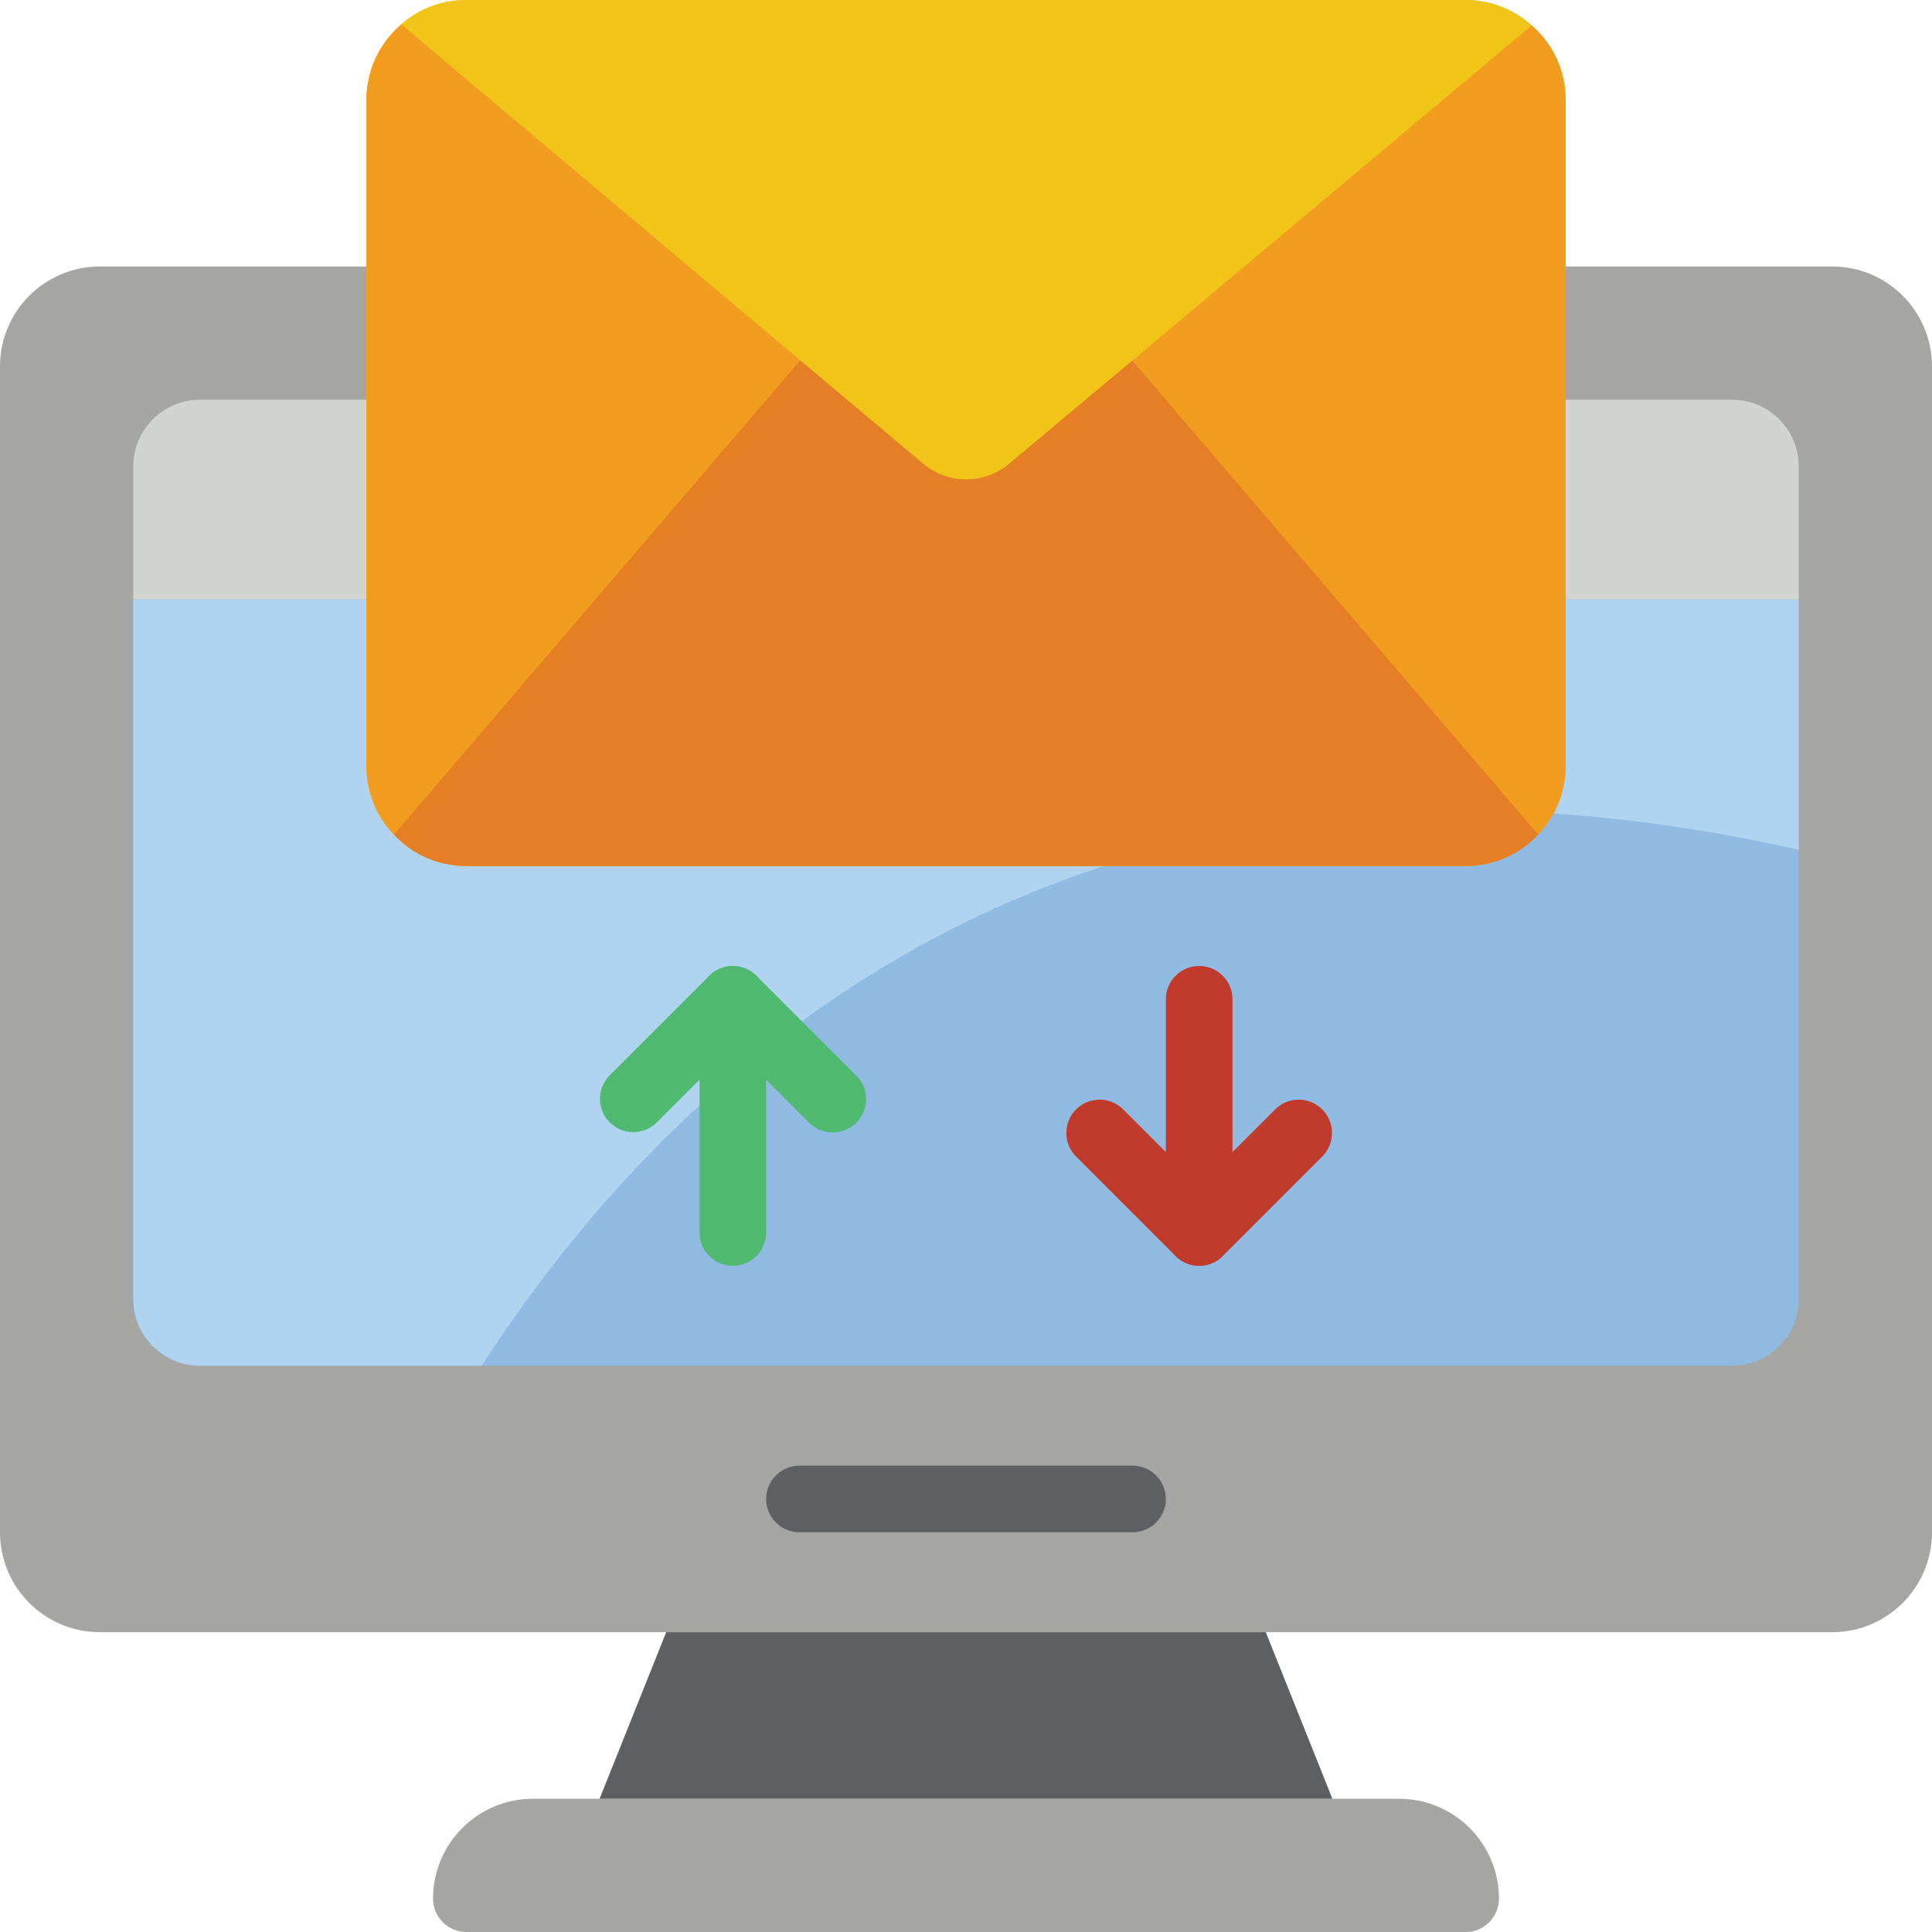 <svg height="512pt" viewBox="0 0 512 512" width="512pt" xmlns="http://www.w3.org/2000/svg"><path d="m450.207 70.621h35.309c14.629 0 26.484 11.855 26.484 26.484v308.965c0 14.625-11.855 26.48-26.484 26.48h-459.031c-14.629 0-26.484-11.855-26.484-26.48v-308.965c0-14.629 11.855-26.484 26.484-26.484zm0 0" fill="#a5a5a4"/><path d="m141.242 476.691h229.516c14.629 0 26.484 11.855 26.484 26.48 0 4.875-3.953 8.828-8.828 8.828h-264.828c-4.875 0-8.828-3.953-8.828-8.828 0-14.625 11.859-26.48 26.484-26.48zm0 0" fill="#a5a5a4"/><path d="m353.105 476.691h-194.207l17.652-44.141h158.898zm0 0" fill="#5e5f62"/><path d="m476.691 123.586v35.312h-441.379v-35.312c.027-9.738 7.914-17.625 17.652-17.656h406.07c9.738.031 17.625 7.918 17.656 17.656zm0 0" fill="#d1d4d1"/><path d="m476.691 158.898v185.379c-.031 9.738-7.918 17.625-17.656 17.652h-406.07c-9.738-.027-17.625-7.914-17.652-17.652v-185.379zm0 0" fill="#90bae1"/><path d="m476.691 158.898v66.293c-192.973-43.344-298.375 58.527-349.043 136.738h-74.684c-9.738-.027-17.625-7.914-17.652-17.652v-185.379zm0 0" fill="#b0d3f0"/><path d="m405.895 6.711c-4.805-4.309-11.027-6.699-17.48-6.711h-264.828c-6.336-.039-12.461 2.254-17.215 6.445-5.887 4.988-9.277 12.32-9.266 20.039v176.551c.086 14.59 11.891 26.395 26.48 26.484h264.828c14.59-.09 26.395-11.895 26.484-26.484v-176.551c.047-7.594-3.246-14.824-9.004-19.773zm0 0" fill="#f0c419"/><path d="m300.137 406.07h-88.273c-4.875 0-8.828-3.953-8.828-8.828s3.953-8.828 8.828-8.828h88.273c4.875 0 8.828 3.953 8.828 8.828s-3.953 8.828-8.828 8.828zm0 0" fill="#5e5f62"/><path d="m414.898 26.484v176.551c.031 6.742-2.566 13.234-7.242 18.098l-107.605-125.617 105.844-88.805c5.758 4.949 9.051 12.18 9.004 19.773zm0 0" fill="#f29c1f"/><path d="m407.656 221.133c-4.949 5.375-11.934 8.422-19.242 8.387h-264.828c-7.309.035-14.293-3.012-19.242-8.387l107.695-125.707 32.66 27.445c6.566 5.512 16.141 5.512 22.707 0l32.66-27.363zm0 0" fill="#e57e25"/><path d="m212.039 95.426-107.695 125.707c-4.676-4.863-7.273-11.355-7.238-18.098v-176.551c-.012-7.719 3.379-15.051 9.266-20.039zm0 0" fill="#f29c1f"/><path d="m405.895 6.711-105.844 88.805-32.664 27.363c-6.562 5.512-16.141 5.512-22.703 0l-32.645-27.453-105.668-88.98c4.754-4.191 10.879-6.484 17.215-6.445h264.828c6.453.012 12.676 2.402 17.48 6.711zm0 0" fill="#f0c419"/><path d="m194.207 335.449c-4.875 0-8.828-3.953-8.828-8.828v-61.793c0-4.875 3.953-8.828 8.828-8.828s8.828 3.953 8.828 8.828v61.793c0 4.875-3.953 8.828-8.828 8.828zm0 0" fill="#4fba6f"/><path d="m220.691 300.137c-2.344 0-4.586-.93-6.242-2.586l-20.242-20.242-20.242 20.242c-3.465 3.348-8.969 3.297-12.375-.105-3.402-3.406-3.453-8.91-.105-12.375l26.48-26.484c3.449-3.445 9.035-3.445 12.484 0l26.48 26.484c2.523 2.523 3.281 6.32 1.914 9.617-1.367 3.301-4.586 5.449-8.152 5.449zm0 0" fill="#4fba6f"/><g fill="#c03a2b"><path d="m317.793 335.449c-4.875 0-8.828-3.953-8.828-8.828v-61.793c0-4.875 3.953-8.828 8.828-8.828s8.828 3.953 8.828 8.828v61.793c0 4.875-3.953 8.828-8.828 8.828zm0 0"/><path d="m317.793 335.449c-2.34 0-4.586-.93-6.242-2.586l-26.48-26.484c-3.348-3.465-3.297-8.969.105-12.375 3.406-3.402 8.914-3.453 12.375-.105l20.242 20.242 20.242-20.242c3.465-3.348 8.969-3.297 12.375.105 3.406 3.406 3.453 8.91.105 12.375l-26.48 26.484c-1.656 1.656-3.902 2.586-6.242 2.586zm0 0"/></g></svg>